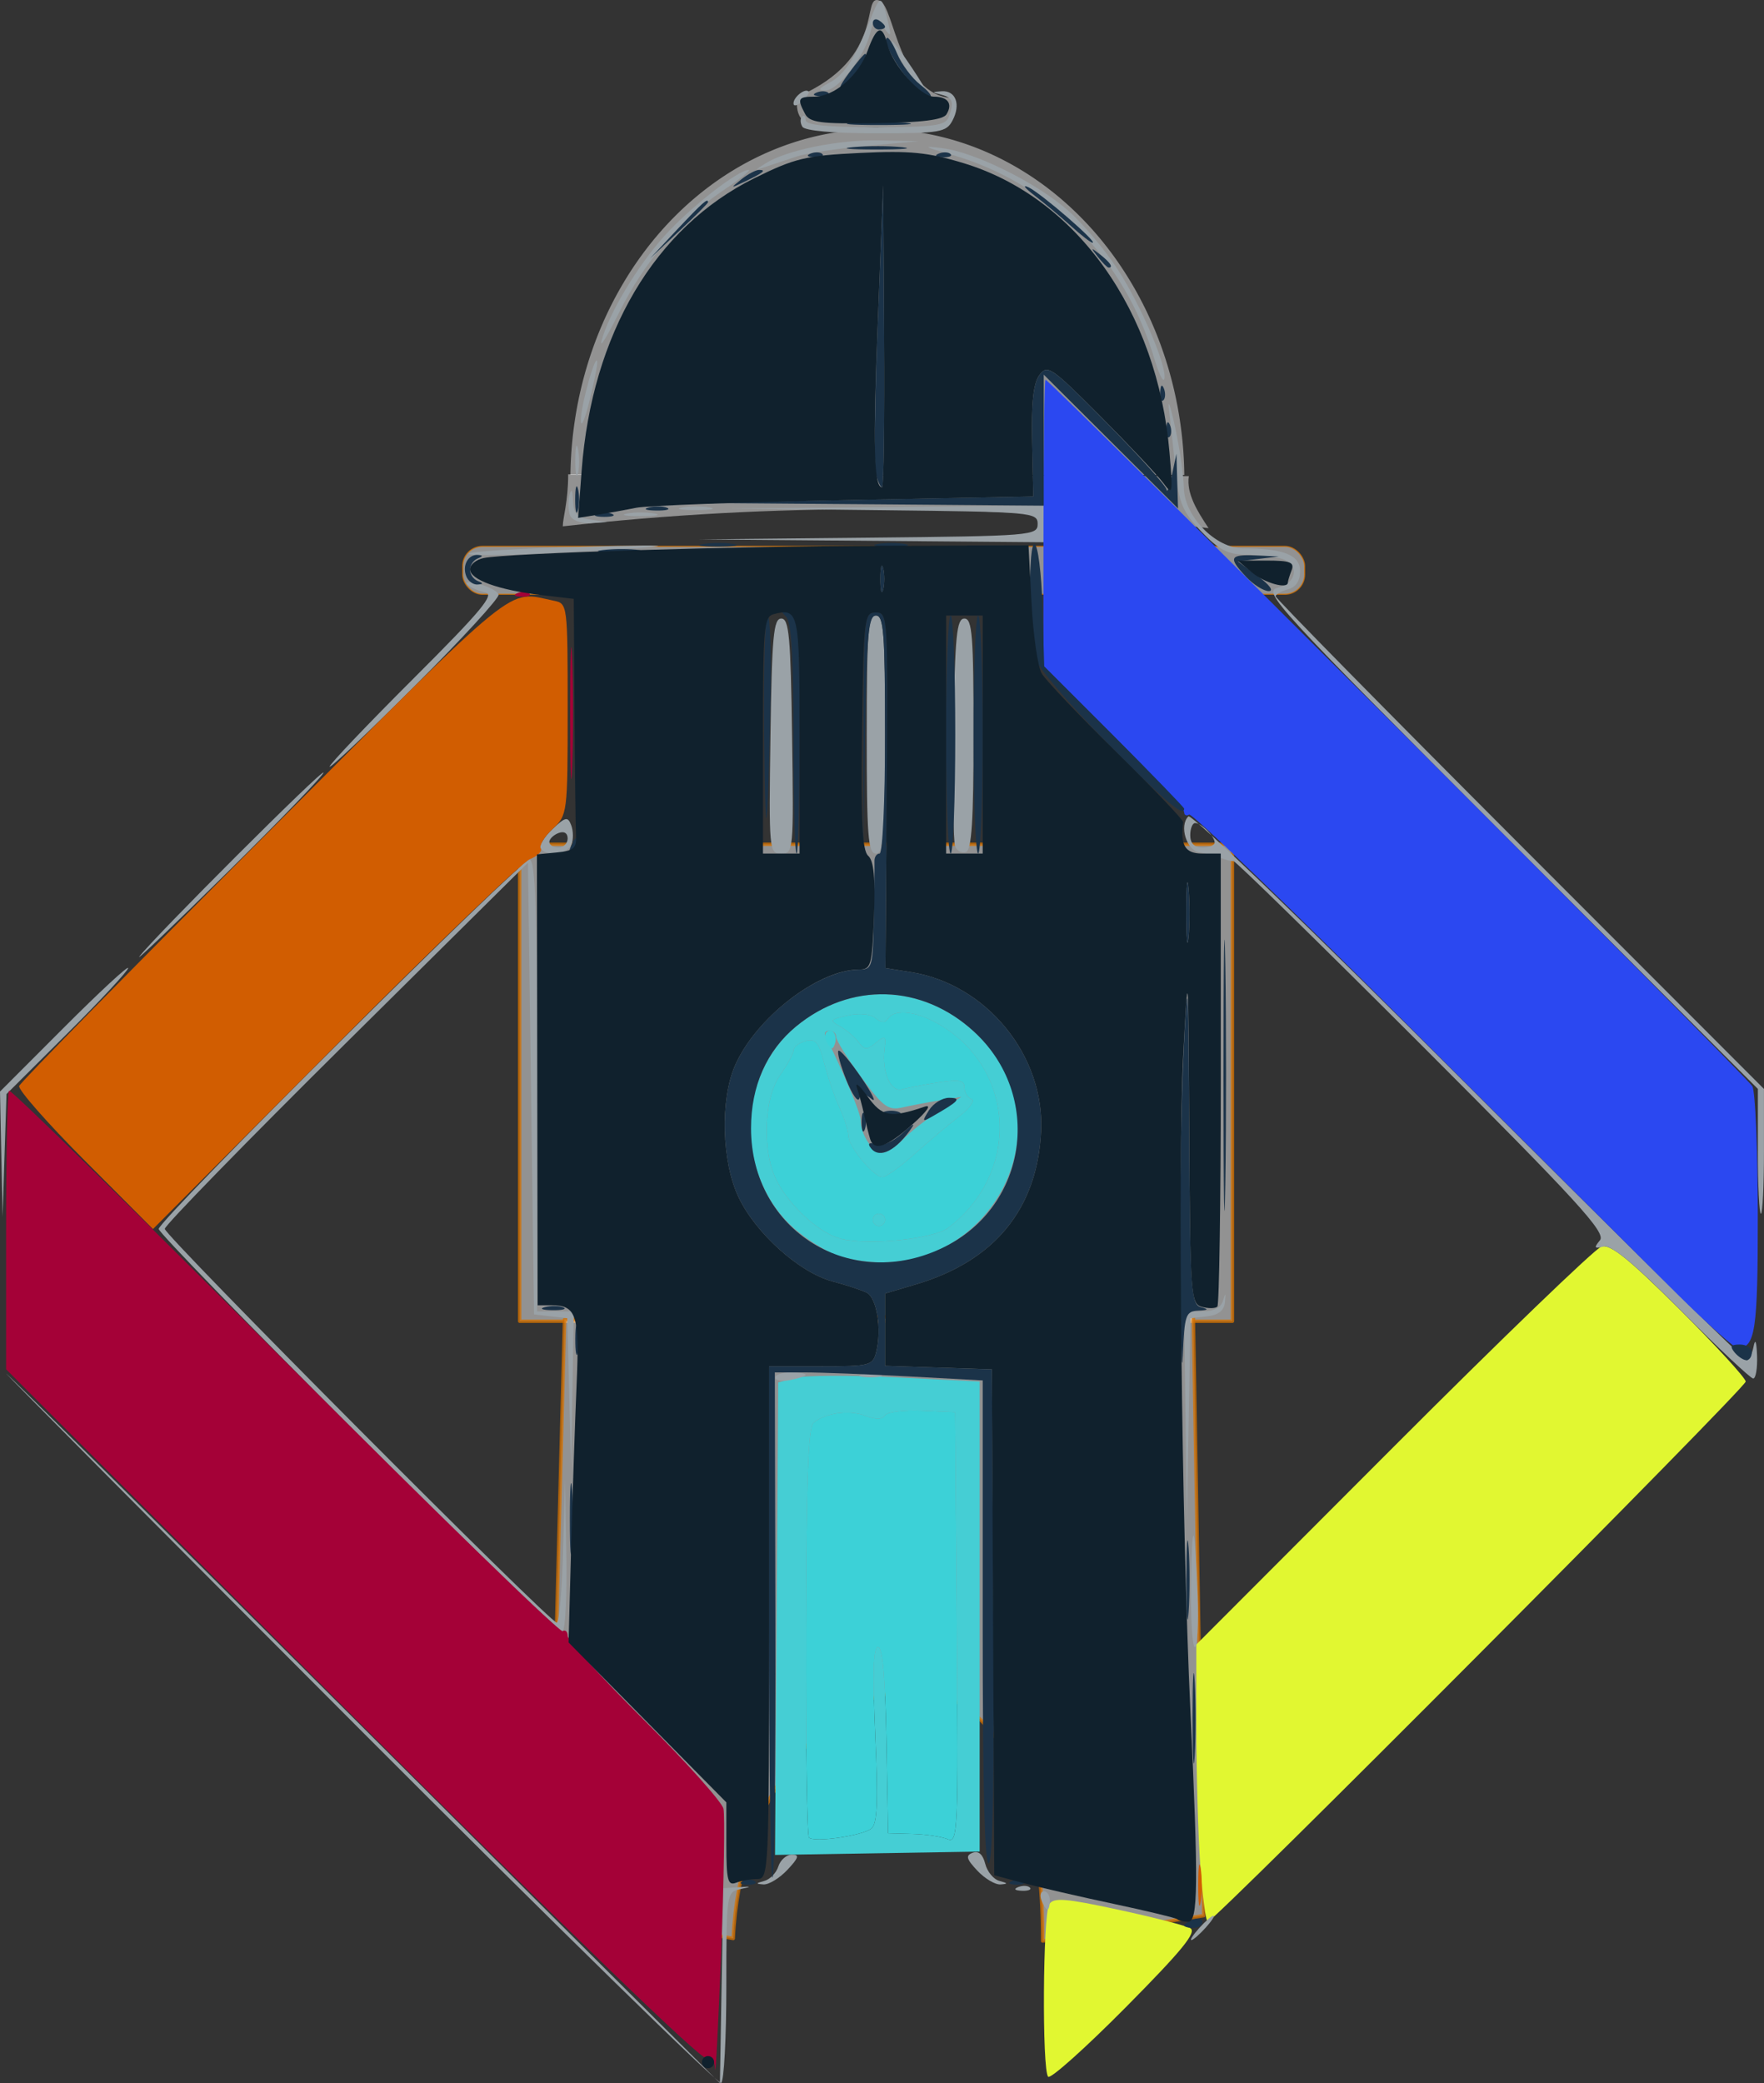 <?xml version="1.0" encoding="UTF-8" standalone="no"?>
<!-- Created with Inkscape (http://www.inkscape.org/) -->

<svg
   width="194.03mm"
   height="229.128mm"
   viewBox="0 0 194.03 229.128"
   version="1.1"
   id="svg5"
   inkscape:version="1.1 (c68e22c387, 2021-05-23)"
   sodipodi:docname="drawing.svg"
   xmlns:inkscape="http://www.inkscape.org/namespaces/inkscape"
   xmlns:sodipodi="http://sodipodi.sourceforge.net/DTD/sodipodi-0.dtd"
   xmlns="http://www.w3.org/2000/svg"
   xmlns:svg="http://www.w3.org/2000/svg">
  <rect x="0" y="0" width="194.03" height="229.128" fill="#333333" stroke="none"/>
  <sodipodi:namedview
     id="namedview7"
     pagecolor="#505050"
     bordercolor="#eeeeee"
     borderopacity="1"
     inkscape:pageshadow="0"
     inkscape:pageopacity="0"
     inkscape:pagecheckerboard="0"
     inkscape:document-units="mm"
     showgrid="false"
     inkscape:snap-global="false"
     fit-margin-top="0"
     fit-margin-left="0"
     fit-margin-right="0"
     fit-margin-bottom="0"
     inkscape:zoom="0.94867184"
     inkscape:cx="382.11317"
     inkscape:cy="786.8896"
     inkscape:window-width="1920"
     inkscape:window-height="1027"
     inkscape:window-x="-8"
     inkscape:window-y="22"
     inkscape:window-maximized="1"
     inkscape:current-layer="g1547" />
  <defs
     id="defs2" />
  <g
     inkscape:label="Layer 1"
     inkscape:groupmode="layer"
     id="layer1"
     transform="translate(-9.657,-44.775)">
    <path
       id="path2526"
       style="fill:#ffffff;fill-opacity:0.465;stroke:none;stroke-width:0.417;stroke-linecap:round;stroke-linejoin:round;stroke-opacity:0.764"
       d="M 106.157,58.976 A 33.775,38.603 0 0 0 72.4,97.015 H 139.927 A 33.775,38.603 0 0 0 106.157,58.976 Z" />
    <path
       id="rect2902"
       style="fill:#ffffff;fill-opacity:0.465;stroke-width:0.374;stroke-linecap:round;stroke-linejoin:round;stroke-opacity:0.764"
       d="m 72.153,96.945 68.268,0.197 c -0.278,1.907 0.9,3.815 2.17,5.722 -25.375,-2.698 -47.854,-2.781 -71.03,-0.197 0,-0.921 0.592,-2.697 0.592,-5.722 z"
       sodipodi:nodetypes="ccccc" />
    <rect
       style="fill:#ffffff;fill-opacity:0.465;stroke:#d47100;stroke-width:0.129;stroke-linecap:round;stroke-linejoin:round;stroke-opacity:0.764"
       id="rect2400"
       width="92.605"
       height="5.268"
       x="60.553"
       y="104.872"
       ry="2.169"
       rx="2.169" />
    <rect
       style="fill:#ffffff;fill-opacity:0.465;stroke:#d47100;stroke-width:0.374;stroke-linecap:round;stroke-linejoin:round;stroke-opacity:0.764"
       id="rect2318"
       width="78.408"
       height="52.458"
       x="66.814"
       y="137.641" />
    <path
       id="rect858"
       style="fill:#ffffff;fill-opacity:0.465;stroke:#d47100;stroke-width:0.382;stroke-linecap:round;stroke-linejoin:round;stroke-opacity:0.764"
       d="m 71.753,189.909 69.159,-0.558 1.15,66.128 -17.717,2.79 c 0.059,-42.883 -32.691,-29.858 -34.038,-0.279 l -20.228,-3.627 z"
       sodipodi:nodetypes="ccccccc" />
    <g
       id="g1547"
       transform="translate(5.127,-13.016)">
      <path
         id="path3577"
         style="fill:#ffffff;fill-opacity:0.465;stroke-width:0.374;stroke-linecap:round;stroke-linejoin:round;stroke-opacity:0.764"
         d="m 92.242,68.431 c -0.719,4.796 4.999,3.377 8.72,3.352 4.535,0.156 8.839,1.172 8.345,-3.199 -5.94,-0.349 -6.386,-10.015 -7.993,-10.708 -2.195,-0.947 0.929,6.252 -9.072,10.555 z"
         sodipodi:nodetypes="cccsc" />
      <path
         style="fill:#e1f731;stroke-width:0.671"
         d="m 119.822,286.214 c -0.689,-0.689 -0.585,-17.864 0.115,-18.969 0.482,-0.761 1.754,-0.663 7.543,0.584 3.829,0.825 7.413,1.743 7.964,2.04 0.771,0.417 -0.852,2.412 -7.067,8.686 -4.438,4.48 -8.287,7.926 -8.555,7.659 z m 16.735,-23.192 c -0.24,-3.38 -0.436,-10.243 -0.436,-15.25 v -9.104 l 21.644,-21.681 c 11.904,-11.925 22.214,-21.862 22.912,-22.084 0.97,-0.308 2.982,1.307 8.569,6.876 4.015,4.003 7.301,7.59 7.301,7.971 0,0.706 -58.464,59.419 -59.167,59.419 -0.212,0 -0.582,-2.766 -0.821,-6.146 z"
         id="path1565" />
      <path
         style="fill:#45ced4;stroke-width:0.671"
         d="m 89.955,235.831 0.176,-25.984 1.894,-0.506 c 1.042,-0.279 6.027,-0.3 11.078,-0.048 l 9.184,0.458 v 25.848 25.848 l -11.254,0.184 -11.254,0.184 0.176,-25.984 z m 10.424,23.085 c 0.651,-0.514 0.75,-2.925 0.423,-10.316 -0.3,-6.795 -0.209,-9.645 0.308,-9.645 0.492,0 0.796,3.387 0.92,10.239 l 0.185,10.239 2.686,0.073 c 1.477,0.04 3.218,0.3 3.869,0.579 1.12,0.479 1.174,-0.777 1.007,-23.232 l -0.177,-23.738 -3.657,-0.165 c -2.011,-0.091 -3.849,0.146 -4.084,0.526 -0.285,0.461 -0.999,0.473 -2.145,0.037 -1.777,-0.676 -4.285,-0.344 -5.69,0.753 -0.596,0.465 -0.818,6.434 -0.855,22.938 -0.027,12.27 0.128,22.487 0.344,22.703 0.567,0.567 5.86,-0.197 6.865,-0.991 z m -3.535,-62.97 c -1.108,-0.325 -3.186,-1.561 -4.619,-2.745 -6.797,-5.622 -6.863,-16.961 -0.13,-22.511 5.978,-4.928 13.855,-4.693 19.579,0.583 11.619,10.71 0.519,29.179 -14.83,24.673 z m 11.972,-3.091 c 8.213,-6.195 7.374,-18.093 -1.603,-22.736 -2.236,-1.157 -4.402,-1.279 -5.018,-0.283 -0.299,0.484 -0.723,0.465 -1.355,-0.059 -0.56,-0.465 -1.762,-0.579 -3.074,-0.29 -1.949,0.428 -2.032,0.541 -0.867,1.186 0.708,0.392 1.633,1.176 2.054,1.743 0.664,0.893 0.92,0.903 1.912,0.08 1.031,-0.856 1.127,-0.786 0.955,0.697 -0.3,2.588 0.67,4.772 1.96,4.41 0.616,-0.173 2.405,-0.514 3.974,-0.758 2.289,-0.356 2.853,-0.244 2.853,0.566 0,0.556 0.347,1.126 0.772,1.267 0.425,0.142 -0.182,0.998 -1.349,1.902 -1.166,0.905 -3.389,2.778 -4.938,4.163 -1.55,1.385 -3.123,2.518 -3.497,2.518 -0.96,5e-5 -3.744,-3.372 -3.744,-4.535 0,-0.533 -0.435,-1.921 -0.968,-3.085 -0.532,-1.164 -1.291,-3.37 -1.687,-4.904 -0.595,-2.306 -0.95,-2.728 -2.054,-2.439 -0.734,0.192 -1.334,0.645 -1.334,1.006 0,0.361 -0.653,1.574 -1.451,2.694 -1.862,2.615 -2.032,8.591 -0.336,11.785 1.509,2.842 4.762,5.742 7.041,6.278 3.112,0.731 10.141,0.011 11.752,-1.204 z m -8.279,-0.896 c 0,-0.369 0.302,-0.671 0.671,-0.671 0.369,0 0.671,0.302 0.671,0.671 0,0.369 -0.302,0.671 -0.671,0.671 -0.369,0 -0.671,-0.302 -0.671,-0.671 z m 3.294,-8.815 c 0.733,-0.787 2.482,-2.166 3.887,-3.066 l 2.554,-1.635 -2.35,0.376 c -1.292,0.207 -3.15,0.558 -4.127,0.781 -1.562,0.356 -2.11,-0.045 -4.532,-3.324 -1.515,-2.051 -2.755,-4.044 -2.755,-4.429 0,-0.385 -0.327,-0.7 -0.727,-0.7 -0.4,0 -0.618,0.227 -0.483,0.504 2.279,4.703 3.896,8.589 3.896,9.359 0,1.569 1.314,3.565 2.347,3.565 0.527,0 1.557,-0.644 2.29,-1.43 z"
         id="path1563" />
      <path
         style="fill:#3cd1d7;stroke-width:0.671"
         d="m 93.514,259.907 c -0.216,-0.216 -0.371,-10.433 -0.344,-22.703 0.036,-16.504 0.259,-22.473 0.855,-22.938 1.405,-1.096 3.913,-1.428 5.69,-0.753 1.146,0.436 1.861,0.423 2.145,-0.037 0.235,-0.38 2.073,-0.617 4.084,-0.526 l 3.657,0.165 0.177,23.738 c 0.167,22.455 0.112,23.71 -1.007,23.232 -0.651,-0.278 -2.392,-0.539 -3.869,-0.579 l -2.686,-0.073 -0.185,-10.239 c -0.124,-6.852 -0.428,-10.239 -0.92,-10.239 -0.517,0 -0.609,2.85 -0.308,9.645 0.327,7.391 0.228,9.801 -0.423,10.316 -1.005,0.794 -6.298,1.558 -6.865,0.991 z m 3.55,-65.848 c -2.279,-0.536 -5.532,-3.436 -7.041,-6.278 -1.696,-3.194 -1.526,-9.17 0.336,-11.785 0.798,-1.12 1.451,-2.333 1.451,-2.694 0,-0.361 0.6,-0.814 1.334,-1.006 1.104,-0.289 1.459,0.133 2.054,2.439 0.396,1.534 1.155,3.74 1.687,4.904 0.532,1.164 0.968,2.552 0.968,3.085 0,1.163 2.784,4.535 3.744,4.535 0.374,0 1.948,-1.133 3.497,-2.518 1.55,-1.385 3.772,-3.258 4.938,-4.163 1.166,-0.905 1.773,-1.761 1.349,-1.902 -0.425,-0.142 -0.772,-0.712 -0.772,-1.267 0,-0.81 -0.564,-0.922 -2.853,-0.566 -1.569,0.244 -3.358,0.585 -3.974,0.758 -1.289,0.362 -2.26,-1.823 -1.96,-4.41 0.172,-1.483 0.077,-1.553 -0.955,-0.697 -0.993,0.824 -1.248,0.813 -1.912,-0.08 -0.422,-0.567 -1.346,-1.351 -2.054,-1.743 -1.165,-0.645 -1.083,-0.757 0.867,-1.186 1.313,-0.288 2.514,-0.175 3.074,0.29 0.632,0.525 1.056,0.543 1.355,0.059 0.615,-0.995 2.781,-0.873 5.018,0.283 8.977,4.642 9.816,16.541 1.603,22.736 -1.611,1.215 -8.641,1.936 -11.752,1.204 z m 4.816,-2.1 c 0,-0.369 -0.302,-0.671 -0.671,-0.671 -0.369,0 -0.671,0.302 -0.671,0.671 0,0.369 0.302,0.671 0.671,0.671 0.369,0 0.671,-0.302 0.671,-0.671 z m -6.322,-19.38 c -0.289,-0.468 -0.345,-1.032 -0.123,-1.254 0.601,-0.601 1.256,0.283 0.931,1.256 -0.227,0.682 -0.386,0.682 -0.809,-0.003 z"
         id="path1561" />
      <path
         style="fill:#9aa2a7;stroke-width:0.671"
         d="M 44.409,248.302 C 23.029,226.881 5.398,209.141 5.228,208.881 5.058,208.621 22.649,226.073 44.318,247.664 l 39.399,39.256 0.186,-10.722 0.186,-10.722 1.678,-0.11 c 1.479,-0.097 1.499,-0.071 0.168,0.215 -1.487,0.319 -1.511,0.486 -1.511,10.645 0,5.676 -0.257,10.479 -0.571,10.673 -0.314,0.194 -18.064,-17.174 -39.444,-38.595 z m 92.047,21.537 c 0.668,-0.739 1.366,-1.343 1.551,-1.343 0.185,0 -0.211,0.604 -0.879,1.343 -0.668,0.739 -1.366,1.343 -1.551,1.343 -0.185,0 0.211,-0.604 0.879,-1.343 z m -17.363,-3.021 c -0.213,-0.554 -0.094,-1.007 0.264,-1.007 0.358,0 0.65,0.453 0.65,1.007 0,0.554 -0.119,1.007 -0.264,1.007 -0.145,0 -0.438,-0.453 -0.65,-1.007 z m -2.569,-1.466 c 0.485,-0.194 1.064,-0.17 1.287,0.053 0.223,0.223 -0.173,0.382 -0.881,0.353 -0.782,-0.032 -0.941,-0.191 -0.406,-0.406 z m -27.936,-0.669 c 0.629,-0.166 1.329,-0.886 1.556,-1.601 0.227,-0.715 0.898,-1.3 1.491,-1.3 0.858,0 0.756,0.343 -0.498,1.678 -0.867,0.923 -2.053,1.643 -2.635,1.601 -0.871,-0.064 -0.856,-0.131 0.085,-0.379 z m 23.443,-1.136 c -1.213,-1.291 -1.31,-1.664 -0.514,-1.969 0.643,-0.247 1.119,0.171 1.38,1.208 0.219,0.872 0.926,1.723 1.572,1.892 0.933,0.244 0.957,0.323 0.117,0.385 -0.582,0.043 -1.731,-0.639 -2.554,-1.515 z m 23.509,-31.473 c 0.102,-7.669 0.421,-7.078 0.725,1.343 0.11,3.046 -0.029,5.539 -0.308,5.539 -0.28,0 -0.467,-3.097 -0.417,-6.882 z M 43.931,215.583 C 31.861,203.509 21.985,193.331 21.985,192.966 c 0,-0.983 39.796,-40.619 40.782,-40.619 0.662,0 0.843,5.35 0.843,24.841 v 24.841 h 2.014 2.014 l -0.145,8.56 -0.145,8.56 -0.211,-8.182 -0.211,-8.182 -1.826,-0.21 -1.826,-0.21 -0.336,-24.841 -0.336,-24.841 -19.974,19.791 c -10.986,10.885 -19.974,20.101 -19.974,20.481 0,0.765 42.357,43.315 43.119,43.315 0.263,0 0.574,-3.55 0.691,-7.889 l 0.213,-7.889 0.144,8.185 c 0.079,4.502 -0.101,8.337 -0.401,8.522 -0.3,0.185 -10.421,-9.542 -22.491,-21.616 z m 90.997,-1.972 -0.15,-11.581 h 1.965 c 1.292,0 2.084,-0.403 2.311,-1.175 0.27,-0.916 0.317,-0.879 0.211,0.168 -0.092,0.918 -0.712,1.409 -1.96,1.554 l -1.825,0.211 -0.201,11.203 -0.201,11.203 z m -45.133,-4.289 c 0,-0.318 0.755,-0.578 1.678,-0.578 0.923,0 1.678,0.116 1.678,0.257 0,0.142 -0.755,0.402 -1.678,0.578 -0.923,0.176 -1.678,0.061 -1.678,-0.257 z m 9.58,-0.372 c 0.653,-0.17 1.56,-0.159 2.014,0.025 0.455,0.184 -0.08,0.323 -1.188,0.31 -1.108,-0.014 -1.48,-0.164 -0.826,-0.334 z m 90.109,-6.946 c -5.238,-5.265 -7.725,-7.322 -8.587,-7.102 -1.007,0.257 -1.073,0.14 -0.384,-0.69 0.698,-0.841 -2.402,-4.231 -19.555,-21.39 -11.211,-11.215 -20.555,-20.362 -20.764,-20.326 -0.209,0.036 -0.834,-0.116 -1.388,-0.337 -0.554,-0.222 -1.611,-0.499 -2.35,-0.617 -1.421,-0.226 -2.247,-2.922 -1.212,-3.956 0.325,-0.325 13.822,12.67 30.76,29.618 16.599,16.609 30.392,30.198 30.65,30.198 0.258,0 0.6,-0.68 0.76,-1.511 0.18,-0.935 0.326,-0.551 0.382,1.007 0.05,1.385 -0.14,2.518 -0.424,2.518 -0.283,0 -3.833,-3.335 -7.889,-7.412 z m -51.349,-51.536 c 0,-0.695 -1.454,-2.148 -2.148,-2.148 -0.295,0 -0.537,0.604 -0.537,1.343 0,0.895 0.448,1.343 1.343,1.343 0.739,0 1.343,-0.242 1.343,-0.537 z M 4.671,184.738 4.53,177.853 11.579,170.795 c 3.877,-3.882 7.05,-6.82 7.05,-6.53 0,0.291 -3.011,3.528 -6.692,7.195 l -6.692,6.667 -0.216,6.748 -0.216,6.748 z m 193.217,-0.313 v -6.863 l -27.306,-27.336 c -25.786,-25.814 -27.206,-27.361 -25.513,-27.786 2.224,-0.558 2.409,-2.669 0.283,-3.238 -0.831,-0.223 -2.582,-0.409 -3.892,-0.414 -1.871,-0.007 -2.896,-0.549 -4.784,-2.527 -2.037,-2.135 -2.465,-3.129 -2.815,-6.546 -0.227,-2.216 -0.557,-5.237 -0.732,-6.714 -0.175,-1.477 0.11,-0.722 0.633,1.678 0.524,2.4 0.966,5.438 0.984,6.75 0.041,3.142 3.496,6.678 6.525,6.678 4.429,0 6.262,0.731 6.262,2.497 0,1.093 -0.457,1.777 -1.343,2.009 -0.739,0.193 -1.343,0.538 -1.343,0.765 0,0.228 12.085,12.513 26.855,27.3 l 26.855,26.886 v 6.862 c 0,3.774 -0.151,6.862 -0.336,6.862 -0.185,0 -0.336,-3.088 -0.336,-6.863 z M 19.856,163.01 c 1.508,-2.037 20.257,-20.77 20.257,-20.239 0,0.291 -4.739,5.208 -10.53,10.927 -5.792,5.719 -10.169,9.909 -9.726,9.312 z m 44.151,-11.908 c -0.195,-0.316 0.383,-1.267 1.286,-2.115 1.445,-1.357 1.691,-1.409 2.065,-0.433 0.234,0.609 0.251,1.561 0.039,2.115 -0.414,1.079 -2.802,1.384 -3.389,0.433 z m 2.961,-1.084 c 0,-0.601 -0.394,-0.835 -1.007,-0.6 -0.554,0.213 -1.007,0.656 -1.007,0.986 0,0.33 0.453,0.6 1.007,0.6 0.554,0 1.007,-0.444 1.007,-0.986 z m 22.309,-11.267 c 0.155,-10.959 0.335,-12.924 1.189,-12.924 0.854,0 1.035,1.965 1.189,12.924 0.178,12.627 0.151,12.924 -1.189,12.924 -1.34,0 -1.368,-0.297 -1.189,-12.924 z m 10.589,-0.168 c 0,-11.19 0.146,-13.092 1.007,-13.092 0.861,0 1.007,1.902 1.007,13.092 0,11.19 -0.146,13.092 -1.007,13.092 -0.861,0 -1.007,-1.902 -1.007,-13.092 z m 9.719,12.286 c -0.194,-0.505 -0.269,-6.346 -0.168,-12.98 0.155,-10.193 0.34,-12.062 1.191,-12.062 0.86,0 1.007,1.859 1.007,12.7 0,9.561 -0.207,12.769 -0.839,12.98 -0.461,0.154 -0.997,-0.133 -1.191,-0.638 z m -68.801,-8.756 c 0,-0.264 4.154,-4.627 9.232,-9.695 7.463,-7.449 8.974,-9.265 7.889,-9.478 -0.739,-0.145 -1.616,-0.523 -1.95,-0.84 -0.339,-0.322 0.235,-0.351 1.299,-0.066 1.049,0.28 2.003,0.799 2.12,1.151 0.118,0.353 -4.017,4.864 -9.188,10.025 -5.171,5.161 -9.402,9.167 -9.402,8.903 z m 15.307,-23.433 c 0.259,-0.239 5.758,-0.573 12.22,-0.744 12.642,-0.334 11.275,-0.059 -3.492,0.703 -5.059,0.261 -8.987,0.28 -8.728,0.041 z m 43.942,-1.749 c 18.015,-0.183 18.631,-0.233 18.631,-1.51 0,-1.273 -0.607,-1.327 -16.952,-1.512 l -16.952,-0.191 17.288,-0.156 17.288,-0.156 v 2.014 2.014 l -18.967,-0.157 -18.967,-0.157 z m -32.808,-2.479 c -0.204,-0.532 -0.23,-1.514 -0.057,-2.182 0.211,-0.814 0.34,-0.62 0.392,0.588 0.062,1.425 0.464,1.86 1.924,2.081 l 1.846,0.28 -1.867,0.101 c -1.083,0.058 -2.023,-0.306 -2.239,-0.867 z m 6.288,-0.177 c 0.831,-0.16 2.19,-0.16 3.021,0 0.831,0.16 0.151,0.291 -1.511,0.291 -1.662,0 -2.341,-0.131 -1.511,-0.291 z m 6.042,-0.671 c 0.831,-0.16 2.19,-0.16 3.021,0 0.831,0.16 0.151,0.291 -1.511,0.291 -1.662,0 -2.341,-0.131 -1.511,-0.291 z m -11.748,-5.233 c 0.007,-1.477 0.145,-2.002 0.306,-1.167 0.161,0.835 0.154,2.044 -0.014,2.686 -0.168,0.642 -0.299,-0.042 -0.292,-1.518 z m 0.611,-4.364 c -0.005,-1.628 1.722,-7.727 1.807,-6.378 0.023,0.369 -0.373,2.333 -0.88,4.364 -0.507,2.031 -0.924,2.937 -0.927,2.014 z m 63.072,-6.784 c -3.265,-11.054 -11.54,-19.346 -22.404,-22.451 -2.969,-0.849 -3.113,-0.955 -0.928,-0.686 3.589,0.442 10.266,3.741 13.803,6.82 1.629,1.418 4.112,4.357 5.517,6.532 2.631,4.07 5.509,10.863 5.11,12.059 -0.124,0.372 -0.618,-0.652 -1.097,-2.274 z M 70.696,95.28 c 0.812,-3.016 3.933,-8.218 6.933,-11.555 2.785,-3.098 8.083,-7.244 9.256,-7.244 0.298,0 -0.995,1.035 -2.873,2.299 -4.646,3.129 -8.597,7.784 -11.414,13.445 -1.295,2.603 -2.151,3.977 -1.902,3.054 z M 88.713,75.775 c 2.298,-1.463 8.06,-2.637 12.496,-2.544 l 4.364,0.091 -5.707,0.514 c -3.139,0.282 -6.613,0.811 -7.721,1.174 -1.108,0.363 -2.618,0.866 -3.357,1.117 -1.284,0.436 -1.287,0.421 -0.075,-0.351 z m 4.076,-4.038 c -0.243,-0.394 -0.261,-0.897 -0.04,-1.119 0.222,-0.222 0.403,-0.05 0.403,0.38 0,0.551 2.269,0.783 7.649,0.783 6.356,0 7.718,-0.18 8.057,-1.062 0.644,-1.677 0.491,-2.175 -0.767,-2.504 -1.101,-0.288 -1.1,-0.312 0.021,-0.385 1.554,-0.101 2.127,1.461 1.182,3.227 -0.689,1.288 -1.338,1.395 -8.404,1.395 -4.699,0 -7.829,-0.277 -8.1,-0.716 z m -0.979,-2.575 c 0,-0.697 1.277,-1.706 1.655,-1.308 0.123,0.129 -0.199,0.625 -0.716,1.101 -0.517,0.476 -0.939,0.569 -0.939,0.207 z m 3.921,-2.258 c 1.677,-0.885 2.805,-2.605 4.462,-6.807 1.154,-2.927 1.298,-2.931 1.973,-0.065 0.436,1.852 0.398,1.911 -0.478,0.733 -0.907,-1.22 -0.975,-1.189 -1.439,0.671 -0.659,2.641 -3.545,6.319 -4.949,6.306 -0.847,-0.007 -0.736,-0.224 0.431,-0.839 z m 9.361,-0.326 c -1.017,-1.166 -3.078,-4.856 -2.334,-4.179 0.604,0.55 3.808,5.354 3.57,5.354 -0.116,0 -0.673,-0.529 -1.236,-1.175 z"
         id="path1559" />
      <path
         style="fill:#2b48f1;stroke-width:0.671"
         d="m 189.074,200.183 c -3.267,-3.231 -16.573,-16.509 -29.568,-29.506 -12.995,-12.997 -23.875,-23.478 -24.178,-23.291 -0.303,0.187 -0.551,0.062 -0.551,-0.278 0,-0.34 -3.483,-4.101 -7.741,-8.359 l -7.741,-7.741 0.013,-15.619 c 0.007,-8.591 0.106,-15.713 0.22,-15.827 0.248,-0.248 76.891,76.348 77.747,77.699 0.325,0.514 0.596,6.84 0.602,14.059 0.01,12.869 -0.273,14.737 -2.232,14.737 -0.347,0 -3.304,-2.644 -6.572,-5.875 z"
         id="path1557" />
      <path
         style="fill:#d15d01;stroke-width:0.671"
         d="m 136.322,265.139 c 0,-2.031 0.126,-2.862 0.28,-1.846 0.154,1.015 0.154,2.677 0,3.693 -0.154,1.015 -0.28,0.185 -0.28,-1.846 z M 13.877,185.47 C 9.763,181.342 6.505,177.639 6.638,177.24 6.771,176.841 18.908,164.476 33.609,149.762 62.211,121.135 60.175,122.791 65.458,123.867 c 1.497,0.305 1.511,0.416 1.511,11.927 0,11.487 -0.019,11.637 -1.658,13.177 -0.912,0.857 -1.498,1.816 -1.302,2.132 0.195,0.316 -0.343,0.851 -1.196,1.189 -0.853,0.337 -10.53,9.629 -21.503,20.648 l -19.952,20.035 z"
         id="path1555" />
      <path
         style="fill:#a40137;stroke-width:0.671"
         d="m 83.186,285.377 c -0.068,-1.025 -0.422,-1.46 -1.007,-1.236 -0.552,0.212 -15.685,-14.438 -38.94,-37.696 L 5.201,208.403 v -15.16 c 0,-8.338 0.148,-15.308 0.328,-15.488 0.181,-0.181 13.828,13.199 30.329,29.732 16.5,16.533 30.25,29.906 30.555,29.718 0.305,-0.189 0.558,0.053 0.561,0.536 0.003,0.483 3.792,4.652 8.42,9.263 4.627,4.611 8.55,8.992 8.716,9.735 0.167,0.743 0.05,7.846 -0.259,15.786 -0.309,7.939 -0.608,13.723 -0.666,12.852 z M 67.244,136.234 c 0,-6.462 0.101,-9.106 0.224,-5.875 0.123,3.231 0.123,8.518 0,11.749 -0.123,3.231 -0.224,0.587 -0.224,-5.875 z m -5.773,-13.215 c 0.485,-0.194 1.064,-0.17 1.287,0.053 0.223,0.223 -0.173,0.382 -0.881,0.353 -0.782,-0.032 -0.941,-0.191 -0.406,-0.406 z"
         id="path1553" />
      <path
         style="fill:#1b3349;stroke-width:0.671"
         d="m 134.778,269.575 c 0,-0.145 0.453,-0.438 1.007,-0.65 0.554,-0.213 1.007,-0.094 1.007,0.264 0,0.358 -0.453,0.65 -1.007,0.65 -0.554,0 -1.007,-0.119 -1.007,-0.264 z m -48.465,-4.894 c 0.485,-0.194 1.064,-0.17 1.287,0.053 0.223,0.223 -0.173,0.382 -0.881,0.353 -0.782,-0.032 -0.941,-0.191 -0.406,-0.406 z m 29.541,0 c 0.485,-0.194 1.064,-0.17 1.287,0.053 0.223,0.223 -0.173,0.382 -0.881,0.353 -0.782,-0.032 -0.941,-0.191 -0.406,-0.406 z M 89.124,236.382 v -28.31 h 5.694 c 5.425,0 5.713,-0.075 6.092,-1.586 0.622,-2.478 0.066,-5.948 -1.044,-6.509 -0.554,-0.28 -2.247,-0.838 -3.764,-1.241 -3.636,-0.965 -8.46,-5.293 -10.346,-9.282 -1.84,-3.89 -2.025,-10.648 -0.396,-14.423 2.268,-5.256 9.128,-10.573 13.667,-10.593 1.435,-0.006 1.516,-0.282 1.616,-5.545 0.058,-3.046 0.092,-5.917 0.075,-6.378 -0.017,-0.462 0.237,-0.839 0.566,-0.839 0.328,0 0.597,-5.891 0.597,-13.092 0,-11.107 -0.151,-13.092 -0.993,-13.092 -0.835,0 -1.025,2.057 -1.196,12.924 l -0.203,12.924 0.021,-13.092 c 0.021,-12.637 0.068,-13.092 1.364,-13.092 1.315,0 1.34,0.399 1.196,19.556 l -0.147,19.556 2.832,0.453 c 8.299,1.327 14.708,9.191 14.289,17.534 -0.427,8.512 -5.109,14.233 -13.749,16.799 l -3.415,1.014 v 3.976 3.976 l 5.875,0.194 5.875,0.194 0.176,26.814 c 0.114,17.422 -0.062,27.052 -0.504,27.493 -0.458,0.458 -0.679,-8.077 -0.679,-26.207 v -26.886 l -8.162,-0.439 c -4.489,-0.241 -9.634,-0.439 -11.433,-0.439 h -3.271 l 0.062,27.596 c 0.034,15.178 -0.108,27.766 -0.316,27.974 -0.208,0.208 -0.378,-12.361 -0.378,-27.932 z M 108.427,194.937 c 9.169,-4.569 10.83,-16.676 3.248,-23.665 -5.724,-5.276 -13.601,-5.511 -19.579,-0.583 -3.235,2.667 -4.957,6.557 -4.957,11.198 0,11.321 11.101,18.126 21.288,13.049 z m -8.221,-11.028 c -0.238,-0.385 0.042,-0.49 0.666,-0.251 0.641,0.246 1.801,-0.233 2.868,-1.183 1.369,-1.219 1.559,-1.279 0.805,-0.253 -1.741,2.37 -3.495,3.051 -4.339,1.686 z m -0.906,-2.693 c 0,-0.923 0.152,-1.301 0.339,-0.839 0.186,0.462 0.186,1.217 0,1.678 -0.186,0.462 -0.339,0.084 -0.339,-0.839 z m 7.41,-1.303 c 0.475,-0.761 1.471,-1.378 2.213,-1.373 1.423,0.011 1.098,0.37 -1.871,2.066 -1.086,0.621 -1.12,0.552 -0.342,-0.694 z m -4.998,0.187 c 0.462,-0.186 1.217,-0.186 1.678,0 0.462,0.186 0.084,0.339 -0.839,0.339 -0.923,0 -1.301,-0.152 -0.839,-0.339 z m -4.1,-3.538 c -0.638,-1.594 -1.025,-3.033 -0.861,-3.198 0.164,-0.164 1.294,1.157 2.509,2.937 1.215,1.78 1.727,2.846 1.137,2.369 -0.84,-0.679 -1.133,-0.688 -1.349,-0.038 -0.152,0.456 -0.798,-0.476 -1.436,-2.07 z m 38.093,70.114 c 0.001,-4.431 0.11,-6.156 0.241,-3.834 0.131,2.322 0.13,5.948 -0.003,8.057 -0.133,2.109 -0.24,0.209 -0.239,-4.222 z m -0.679,-15.106 c 0,-3.877 0.111,-5.463 0.247,-3.525 0.136,1.939 0.136,5.111 0,7.05 -0.136,1.939 -0.247,0.352 -0.247,-3.525 z M 67.21,224.857 c 0,-3.508 0.113,-4.943 0.251,-3.189 0.138,1.754 0.138,4.624 0,6.378 -0.138,1.754 -0.251,0.319 -0.251,-3.189 z m 67.126,-27.527 c -0.049,-7.939 0.131,-18.816 0.4,-24.17 0.445,-8.856 0.499,-8.028 0.601,9.182 0.103,17.397 0.206,18.942 1.287,19.224 0.901,0.235 0.83,0.325 -0.306,0.385 -1.364,0.072 -1.497,0.464 -1.687,4.945 -0.113,2.677 -0.246,-1.628 -0.295,-9.567 z m -66.528,7.721 c 0.007,-1.477 0.145,-2.002 0.306,-1.167 0.161,0.835 0.154,2.044 -0.014,2.686 -0.168,0.642 -0.299,-0.042 -0.292,-1.518 z m 127.513,1.487 c -0.542,-0.653 -0.399,-0.863 0.589,-0.863 0.718,0 1.306,0.388 1.306,0.863 0,0.475 -0.265,0.863 -0.589,0.863 -0.324,0 -0.912,-0.388 -1.306,-0.863 z M 64.463,201.564 c 0.653,-0.17 1.56,-0.159 2.014,0.025 0.455,0.184 -0.08,0.323 -1.188,0.309 -1.108,-0.014 -1.48,-0.164 -0.826,-0.334 z m 74.646,-25.383 c -2.3e-4,-13.293 0.089,-18.827 0.199,-12.296 0.11,6.53 0.11,17.407 4e-4,24.17 -0.11,6.763 -0.199,1.42 -0.2,-11.873 z m -4.101,-18.127 c 0.003,-2.954 0.12,-4.079 0.262,-2.5 0.142,1.579 0.14,3.996 -0.004,5.371 -0.144,1.375 -0.26,0.083 -0.258,-2.871 z m -67.661,-7.246 c 0.252,-0.662 0.628,-1.035 0.834,-0.828 0.207,0.207 4.31e-4,0.748 -0.458,1.204 -0.663,0.658 -0.74,0.581 -0.376,-0.376 z m 21.237,-12.056 c -0.072,-7.293 0.095,-13.26 0.372,-13.261 0.277,-6.5e-4 0.425,4.002 0.329,8.896 -0.318,16.228 -0.568,17.787 -0.701,4.365 z m 3.225,0.302 c 0,-9.199 -0.228,-12.851 -0.839,-13.467 -0.673,-0.678 -0.606,-0.757 0.336,-0.398 1.063,0.405 1.175,1.685 1.175,13.467 0,7.161 -0.151,13.02 -0.336,13.02 -0.185,0 -0.336,-5.68 -0.336,-12.622 z m 16.785,-0.47 c 0,-7.201 0.227,-13.092 0.504,-13.092 0.277,0 0.504,5.891 0.504,13.092 0,7.201 -0.227,13.092 -0.504,13.092 -0.277,0 -0.504,-5.891 -0.504,-13.092 z m 3.021,0 c 0,-7.201 0.227,-13.092 0.504,-13.092 0.277,0 0.504,5.891 0.504,13.092 0,7.201 -0.227,13.092 -0.504,13.092 -0.277,0 -0.504,-5.891 -0.504,-13.092 z m 14.617,0.827 c -4.105,-4.161 -7.632,-8.315 -7.837,-9.232 -0.711,-3.172 -0.761,-12.756 -0.066,-12.524 0.369,0.123 0.758,3.199 0.865,6.834 l 0.194,6.61 7.695,7.695 c 4.232,4.232 7.695,7.804 7.695,7.938 0,1.015 -2.065,-0.754 -8.545,-7.322 z m -24.868,-17.947 c 0,-1.292 0.138,-1.821 0.307,-1.175 0.169,0.646 0.169,1.704 0,2.35 -0.169,0.646 -0.307,0.117 -0.307,-1.175 z m 40.244,-0.211 c -2.008,-2.138 -1.851,-2.491 1.058,-2.367 l 2.518,0.107 -2.248,0.276 -2.248,0.276 2.211,1.631 c 1.27,0.937 1.777,1.631 1.19,1.631 -0.561,0 -1.677,-0.699 -2.48,-1.554 z M 55.81,121.16 c -0.458,-1.193 0.214,-2.401 1.295,-2.329 0.577,0.038 0.566,0.147 -0.04,0.392 -0.462,0.186 -0.839,0.741 -0.839,1.234 0,0.492 0.378,1.048 0.839,1.234 0.657,0.265 0.653,0.35 -0.021,0.392 -0.473,0.029 -1.029,-0.386 -1.234,-0.922 z m 15.031,-2.869 c 1.207,-0.149 3.019,-0.146 4.028,0.007 1.009,0.153 0.022,0.275 -2.194,0.272 -2.216,-0.004 -3.041,-0.129 -1.834,-0.279 z m 11.075,-0.667 c 1.021,-0.154 2.531,-0.15 3.357,0.01 0.826,0.159 -0.009,0.286 -1.856,0.281 -1.846,-0.006 -2.522,-0.135 -1.501,-0.29 z m 19.125,0.008 c 0.831,-0.16 2.19,-0.16 3.021,0 0.831,0.16 0.151,0.291 -1.511,0.291 -1.662,0 -2.341,-0.131 -1.511,-0.291 z m -33.246,-4.897 c 0,-1.292 0.138,-1.821 0.307,-1.175 0.169,0.646 0.169,1.704 0,2.35 -0.169,0.646 -0.307,0.117 -0.307,-1.175 z m 2.362,1.57 c 0.462,-0.186 1.217,-0.186 1.678,0 0.462,0.186 0.084,0.339 -0.839,0.339 -0.923,0 -1.301,-0.152 -0.839,-0.339 z m 5.72,-0.692 c 0.653,-0.17 1.56,-0.159 2.014,0.025 0.455,0.184 -0.08,0.323 -1.188,0.309 -1.108,-0.014 -1.48,-0.164 -0.826,-0.334 z m 23.582,-0.861 18.727,-0.352 -0.13,-6.042 c -0.092,-4.297 0.142,-6.412 0.811,-7.322 0.885,-1.204 1.328,-0.887 7.419,5.294 3.563,3.615 6.518,6.911 6.567,7.322 0.049,0.412 0.311,-0.309 0.583,-1.601 l 0.495,-2.35 0.088,3.01 0.088,3.01 -7.385,-7.362 -7.385,-7.362 v 7.206 7.206 l -19.302,-0.152 -19.302,-0.152 z m 1.404,-2.869 c -0.204,-0.831 -0.105,-8.308 0.22,-16.617 l 0.592,-15.106 0.103,16.617 c 0.057,9.139 -0.043,16.617 -0.22,16.617 -0.178,0 -0.49,-0.68 -0.694,-1.511 z m 31.954,-4.923 c 0.032,-0.782 0.191,-0.941 0.406,-0.406 0.194,0.485 0.17,1.064 -0.053,1.287 -0.223,0.223 -0.382,-0.173 -0.353,-0.881 z m -0.671,-4.028 c 0.032,-0.782 0.191,-0.941 0.406,-0.406 0.194,0.485 0.17,1.064 -0.053,1.287 -0.223,0.223 -0.382,-0.173 -0.353,-0.881 z m -6.852,-14.883 c -0.835,-1.065 -0.811,-1.089 0.254,-0.253 1.118,0.877 1.474,1.428 0.921,1.428 -0.139,0 -0.668,-0.529 -1.175,-1.175 z M 79.025,83.027 c 2.782,-2.964 3.385,-3.497 3.385,-2.993 0,0.108 -1.435,1.543 -3.189,3.189 l -3.189,2.993 z m 43.331,-0.355 c -1.108,-1.005 -2.921,-2.523 -4.028,-3.374 -1.107,-0.851 -1.401,-1.254 -0.653,-0.896 1.393,0.667 7.638,6.075 7.032,6.089 -0.185,0.004 -1.243,-0.814 -2.351,-1.819 z m -36.293,-5.146 c 0.717,-0.574 1.598,-1.044 1.958,-1.044 0.853,0 0.472,0.31 -1.583,1.289 -1.583,0.754 -1.604,0.74 -0.375,-0.245 z m 7.635,-2.846 c 0.485,-0.194 1.064,-0.17 1.287,0.053 0.223,0.223 -0.173,0.382 -0.881,0.353 -0.782,-0.032 -0.941,-0.191 -0.406,-0.406 z m 14.099,0 c 0.485,-0.194 1.064,-0.17 1.287,0.053 0.223,0.223 -0.173,0.382 -0.881,0.353 -0.782,-0.032 -0.941,-0.191 -0.406,-0.406 z M 98.373,73.974 c 1.579,-0.142 3.996,-0.14 5.371,0.004 1.375,0.144 0.083,0.26 -2.871,0.258 -2.954,-0.002 -4.079,-0.12 -2.5,-0.262 z m -0.018,-2.685 c 1.569,-0.141 4.137,-0.141 5.707,0 1.569,0.141 0.285,0.257 -2.853,0.257 -3.139,0 -4.423,-0.116 -2.853,-0.257 z m -3.986,-3.324 c 0.485,-0.194 1.064,-0.17 1.287,0.053 0.223,0.223 -0.173,0.382 -0.881,0.353 -0.782,-0.032 -0.941,-0.191 -0.406,-0.406 z m 10.398,-1.052 c -1.629,-1.788 -3.119,-4.523 -2.696,-4.947 0.165,-0.165 0.683,0.627 1.152,1.759 0.469,1.132 1.608,2.652 2.531,3.378 0.923,0.726 1.388,1.32 1.033,1.32 -0.355,0 -1.264,-0.68 -2.021,-1.511 z m -6.917,-1.007 c 0.879,-1.2 1.702,-2.182 1.83,-2.182 0.51,0 -1.155,2.518 -2.256,3.412 -0.725,0.589 -0.563,0.12 0.425,-1.23 z m 2.688,-5.579 c 0,-0.391 0.302,-0.524 0.671,-0.296 0.369,0.228 0.671,0.548 0.671,0.711 0,0.163 -0.302,0.296 -0.671,0.296 -0.369,0 -0.671,-0.32 -0.671,-0.711 z"
         id="path1551" />
      <path
         style="fill:#10212d;stroke-width:0.671"
         d="m 81.739,284.61 c 0,-0.369 0.302,-0.671 0.671,-0.671 0.369,0 0.671,0.302 0.671,0.671 0,0.369 -0.302,0.671 -0.671,0.671 -0.369,0 -0.671,-0.302 -0.671,-0.671 z m 52.312,-15.709 c -0.154,-0.147 -3.301,-0.91 -6.994,-1.695 -3.693,-0.785 -8.165,-1.817 -9.939,-2.291 l -3.225,-0.863 -0.132,-27.822 -0.132,-27.822 -5.875,-0.194 -5.875,-0.194 v -3.976 -3.976 l 3.415,-1.014 c 8.64,-2.566 13.322,-8.287 13.749,-16.799 0.418,-8.343 -5.99,-16.207 -14.289,-17.534 l -2.832,-0.453 0.147,-19.556 c 0.144,-19.157 0.119,-19.556 -1.196,-19.556 -1.29,0 -1.35,0.508 -1.525,13.007 -0.14,9.943 0.021,13.185 0.68,13.763 0.615,0.539 0.798,2.444 0.637,6.631 -0.212,5.514 -0.316,5.875 -1.688,5.881 -4.492,0.02 -11.361,5.363 -13.617,10.593 -1.629,3.776 -1.444,10.533 0.396,14.423 1.886,3.989 6.711,8.317 10.346,9.282 1.516,0.402 3.21,0.961 3.764,1.241 1.109,0.561 1.666,4.031 1.044,6.509 -0.379,1.511 -0.667,1.586 -6.092,1.586 h -5.694 v 28.198 c 0,27.35 -0.039,28.198 -1.288,28.198 -0.708,0 -1.766,0.183 -2.35,0.408 -0.905,0.347 -1.062,-0.276 -1.062,-4.215 v -4.623 l -8.678,-8.796 -8.678,-8.796 0.287,-10.655 c 0.158,-5.86 0.428,-13.852 0.599,-17.76 0.333,-7.59 -0.012,-8.672 -2.771,-8.672 h -1.516 l -0.04,-24.798 -0.04,-24.798 2.194,-0.211 c 1.865,-0.18 2.18,-0.463 2.106,-1.89 -0.048,-0.923 -0.124,-7.151 -0.168,-13.839 l -0.08,-12.16 -3.567,-0.419 c -4.702,-0.553 -7.847,-1.691 -7.847,-2.84 0,-0.511 0.68,-1.066 1.511,-1.235 2.671,-0.541 27.889,-1.317 44.143,-1.358 l 15.778,-0.04 0.336,6.378 c 0.185,3.508 0.688,6.982 1.119,7.721 0.431,0.739 4.121,4.624 8.2,8.635 4.079,4.01 7.392,7.485 7.361,7.721 -0.328,2.577 0.208,3.45 2.118,3.45 h 2.014 v 24.729 c 0,13.601 -0.169,24.898 -0.375,25.104 -0.206,0.206 -0.961,0.221 -1.678,0.034 -1.249,-0.327 -1.308,-1.14 -1.41,-19.229 -0.104,-18.525 -0.116,-18.688 -0.662,-8.482 -0.617,11.543 -0.182,51.381 0.788,72.174 0.889,19.054 0.846,23.163 -0.244,23.163 -0.492,0 -1.021,-0.12 -1.175,-0.267 z m 1.22,-113.347 c -0.142,-1.579 -0.26,-0.454 -0.262,2.5 -0.003,2.954 0.114,4.246 0.258,2.871 0.144,-1.375 0.146,-3.792 0.004,-5.371 z M 92.481,138.64 c 0,-13.558 -0.097,-14.011 -2.853,-13.296 -1.068,0.277 -1.175,1.488 -1.175,13.318 v 13.014 h 2.014 2.014 z m 20.141,-0.056 v -13.092 h -2.014 -2.014 v 13.092 13.092 h 2.014 2.014 z m -10.951,-18.295 c -0.169,-0.646 -0.307,-0.117 -0.307,1.175 0,1.292 0.138,1.821 0.307,1.175 0.169,-0.646 0.169,-1.704 0,-2.35 z m -1.435,62.774 c -0.142,-0.462 -0.434,-1.642 -0.647,-2.623 -0.214,-0.981 -0.577,-2.341 -0.808,-3.021 -0.23,-0.68 0.297,-0.244 1.172,0.97 1.62,2.248 2.5,2.405 6.29,1.126 0.803,-0.271 0.263,0.51 -1.343,1.942 -2.823,2.518 -4.234,3.004 -4.665,1.606 z m 42.02,-62.293 -1.585,-1.32 h 3.167 c 2.612,0 3.096,0.186 2.76,1.062 -0.224,0.584 -0.408,1.188 -0.408,1.343 0,0.776 -2.542,0.076 -3.935,-1.084 z M 68.508,109.549 c 1.124,-15.012 8.063,-26.752 19.008,-32.161 4.448,-2.198 5.657,-2.487 11.609,-2.774 5.506,-0.265 7.458,-0.073 11.391,1.122 12.434,3.777 21.337,16.284 22.653,31.825 0.39,4.611 0.358,4.769 -0.699,3.341 -0.61,-0.824 -3.712,-4.114 -6.895,-7.311 -5.428,-5.452 -5.843,-5.733 -6.718,-4.544 -0.659,0.897 -0.894,3.038 -0.801,7.311 l 0.131,6.042 -20.742,0.402 c -11.408,0.221 -21.724,0.599 -22.924,0.839 -1.2,0.241 -3.132,0.59 -4.292,0.776 l -2.11,0.338 z m 33.269,-14.773 -0.103,-16.617 -0.592,15.106 c -0.539,13.77 -0.425,18.127 0.474,18.127 0.178,0 0.277,-7.478 0.22,-16.617 z M 93.085,70.315 c -0.889,-1.662 -0.77,-1.89 0.983,-1.89 2.219,0 4.899,-2.297 5.896,-5.056 0.991,-2.741 1.616,-2.943 2.178,-0.703 0.579,2.305 3.654,5.759 5.128,5.759 1.528,0 2.082,0.785 1.369,1.939 -0.377,0.611 -2.672,0.9 -7.743,0.975 -6.14,0.091 -7.296,-0.06 -7.812,-1.024 z"
         id="path1549" />
    </g>
  </g>
</svg>
